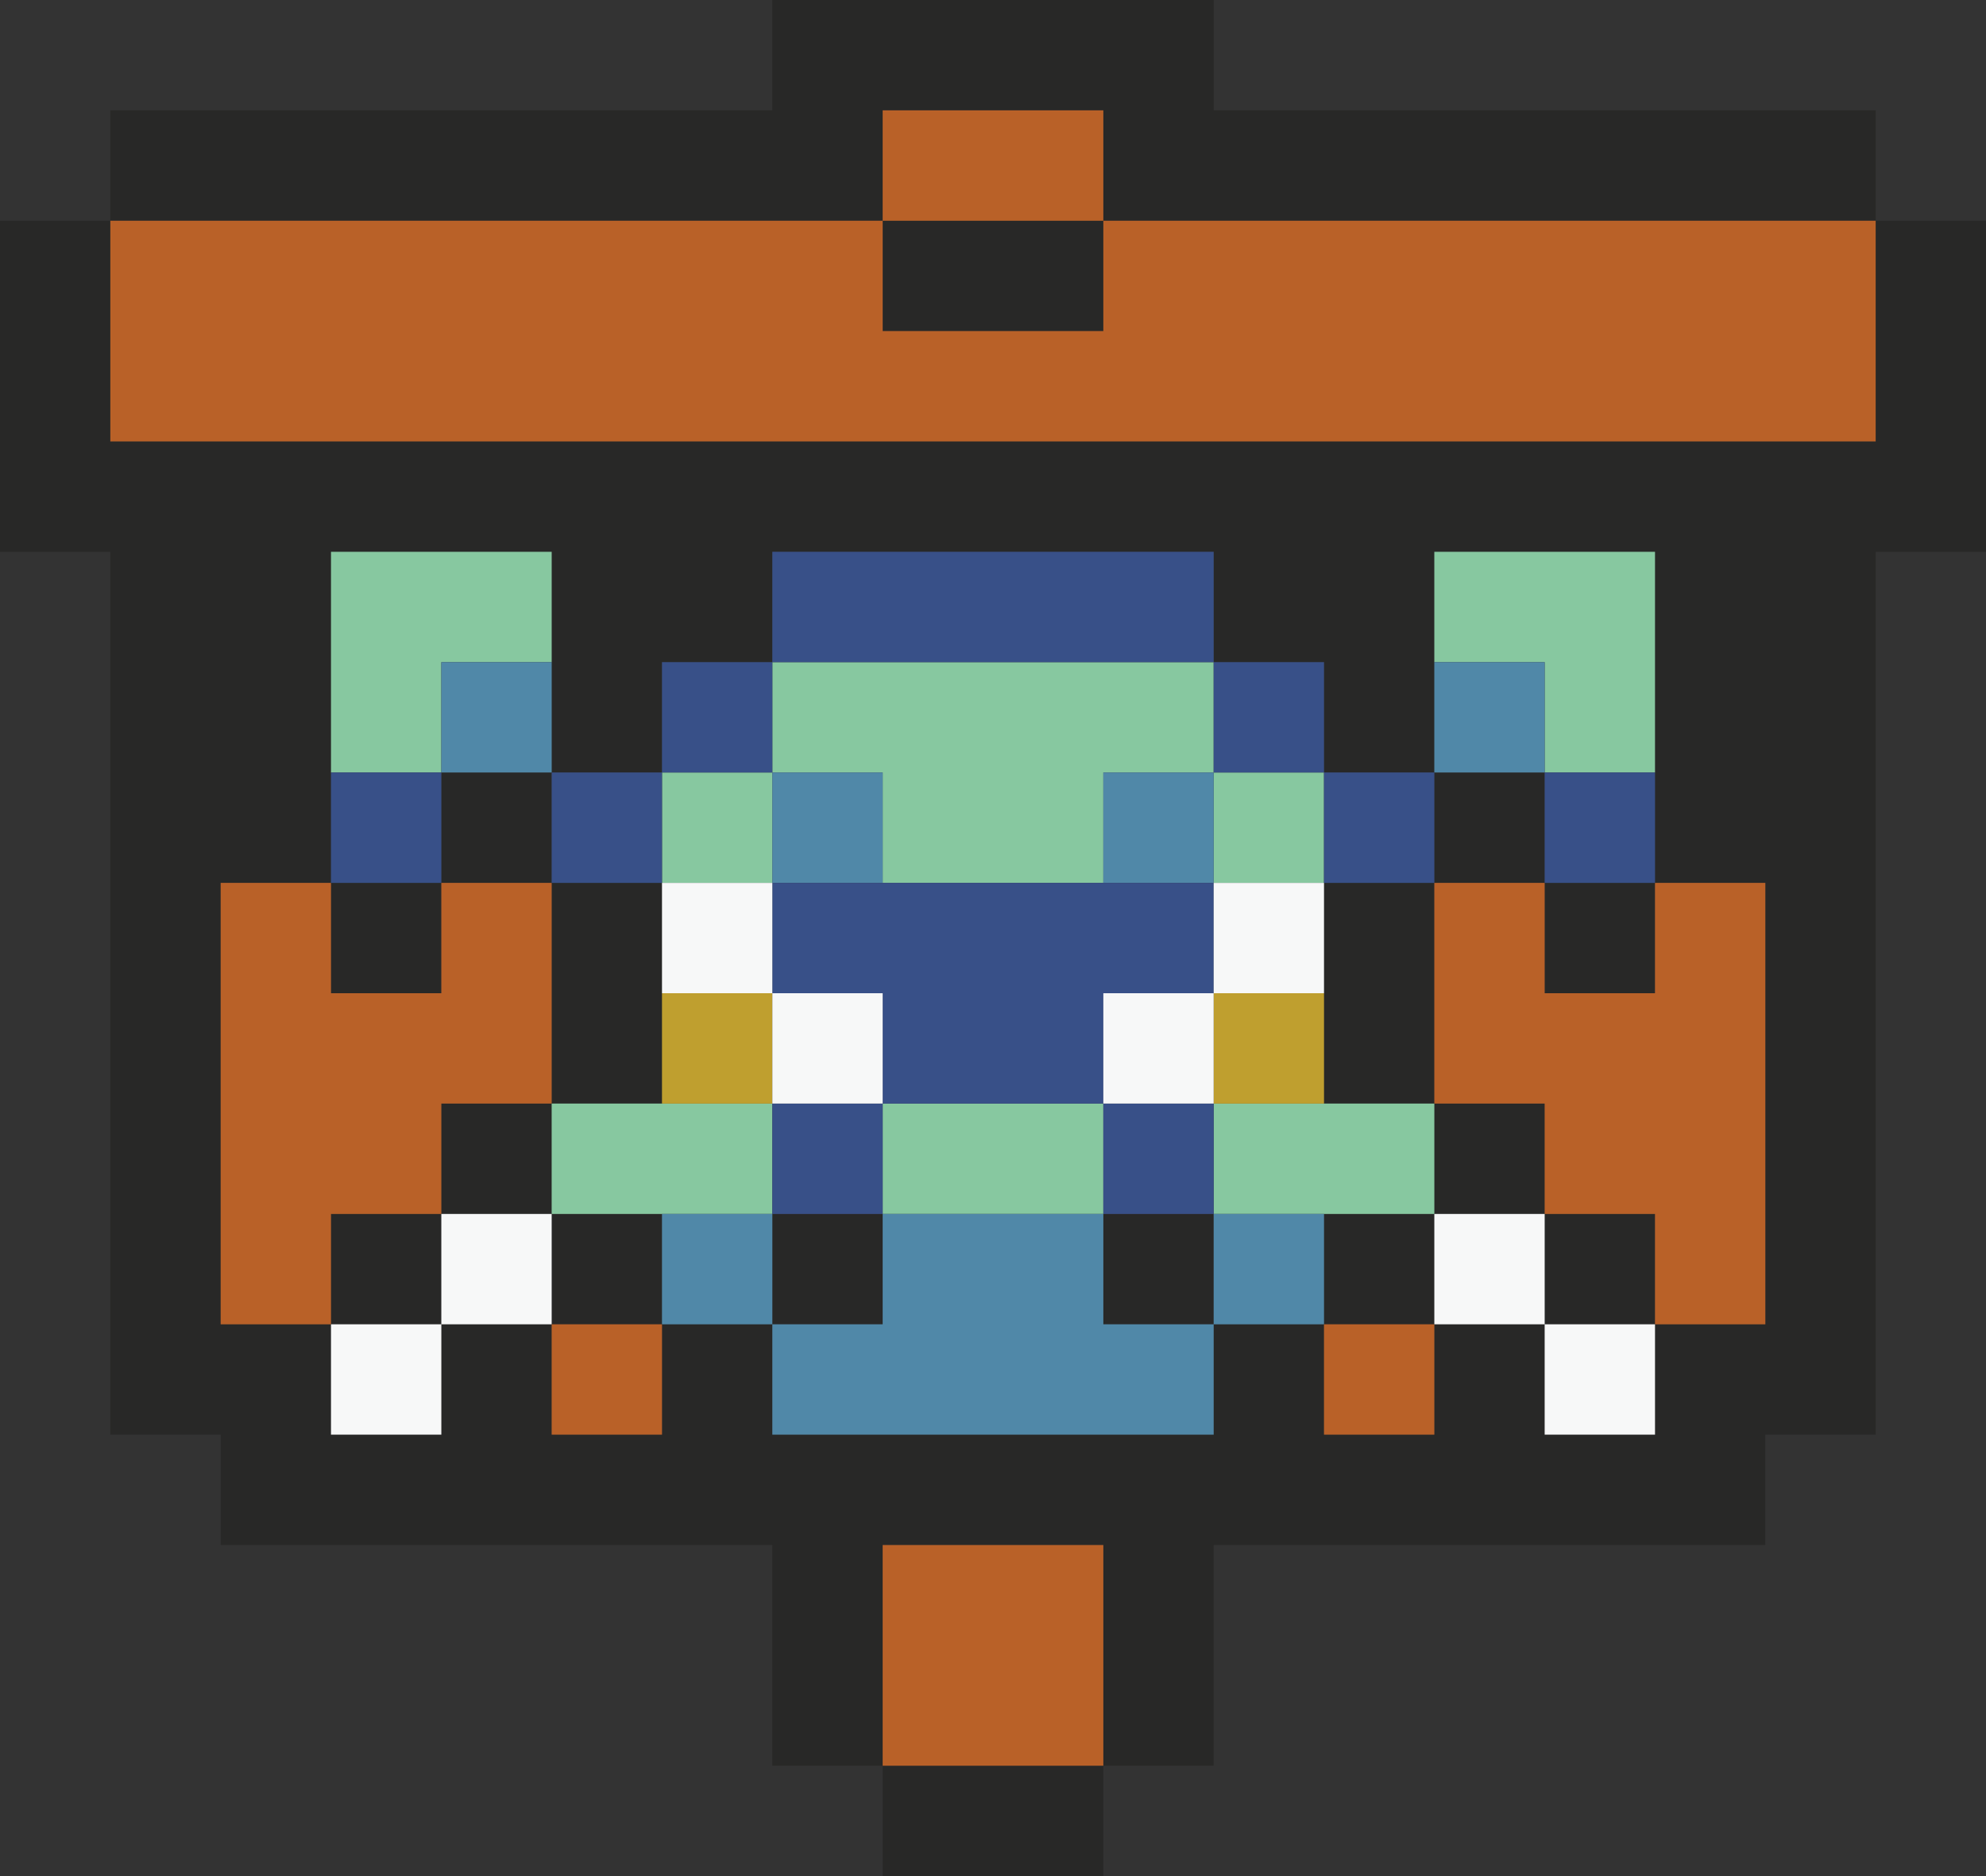 <svg xmlns="http://www.w3.org/2000/svg" viewBox="0 0 18 17"><rect x="0" y="0" width="18" height="17" fill="#333333" stroke="none"/><g data-name="Layer 2"><g data-name="Layer 1"><g data-name="Ganon Sign"><path d="M8 2H1V1h6V0h4v1h6v1h-7V1H8zm0 1h2V2H8zm0 14h2v-1H8zM18 2v3h-1v8h-1v1h-5v2h-1v-2H8v2H7v-2H2v-1H1V5H0V2h1v2h16V2zm-2 6h-1V5h-2v2h-1V6h-1V5H7v1H6v1H5V5H3v3H2v4h1v1h1v-1h1v1h1v-1h1v1h4v-1h1v1h1v-1h1v1h1v-1h1zm-8 3H7v1h1zm2 0v1h1v-1zm-5 0v1h1v-1zm7 0v1h1v-1zm-9 0v1h1v-1zm11 0v1h1v-1zm-8-1V8H5v2zm8-2V7h-1v1zm-2 2h1V8h-1zm2 1v-1h-1v1zM4 11h1v-1H4zm10-2h1V8h-1zM4 8h1V7H4zm0 1V8H3v1z" fill="#282827"/><path d="M17 2v2H1V2h7v1h2V2zm-7-1H8v1h2zm0 13H8v2h2zm-5-2v1h1v-1zm-2-1h1v-1h1V8H4v1H3V8H2v4h1zm9 1v1h1v-1zm3-3h-1V8h-1v2h1v1h1v1h1V8h-1z" fill="#b96128"/><path d="M15 5v2h-1V6h-1V5zm-4 6h2v-1h-2zm1-3V7h-1v1zm-1-2H7v1h1v1h2V7h1zm-3 5h2v-1H8zm-3 0h2v-1H5zm1-3h1V7H6zM5 5H3v2h1V6h1z" fill="#87c8a0"/><path d="M14 6v1h-1V6zM4 7h1V6H4zm4 0H7v1h1zm3 0h-1v1h1zm-5 4v1h1v-1zm5 1h1v-1h-1zm-1-1H8v1H7v1h4v-1h-1z" fill="#5088a8"/><path d="M15 7v1h-1V7zm-3 1h1V7h-1zm-1-2v1h1V6zM7 5v1h4V5zM6 7h1V6H6zM5 8h1V7H5zM3 8h1V7H3zm4 1h1v1h2V9h1V8H7zm0 2h1v-1H7zm4 0v-1h-1v1z" fill="#385088"/><path d="M12 10h-1V9h1zM7 9H6v1h1z" fill="#bf9f2f"/><path d="M12 9h-1V8h1zm-1 0h-1v1h1zM7 8H6v1h1zm1 1H7v1h1zm-4 3H3v1h1zm1-1H4v1h1zm9 0h-1v1h1zm1 1h-1v1h1z" fill="#f7f8f8"/></g></g></g></svg>